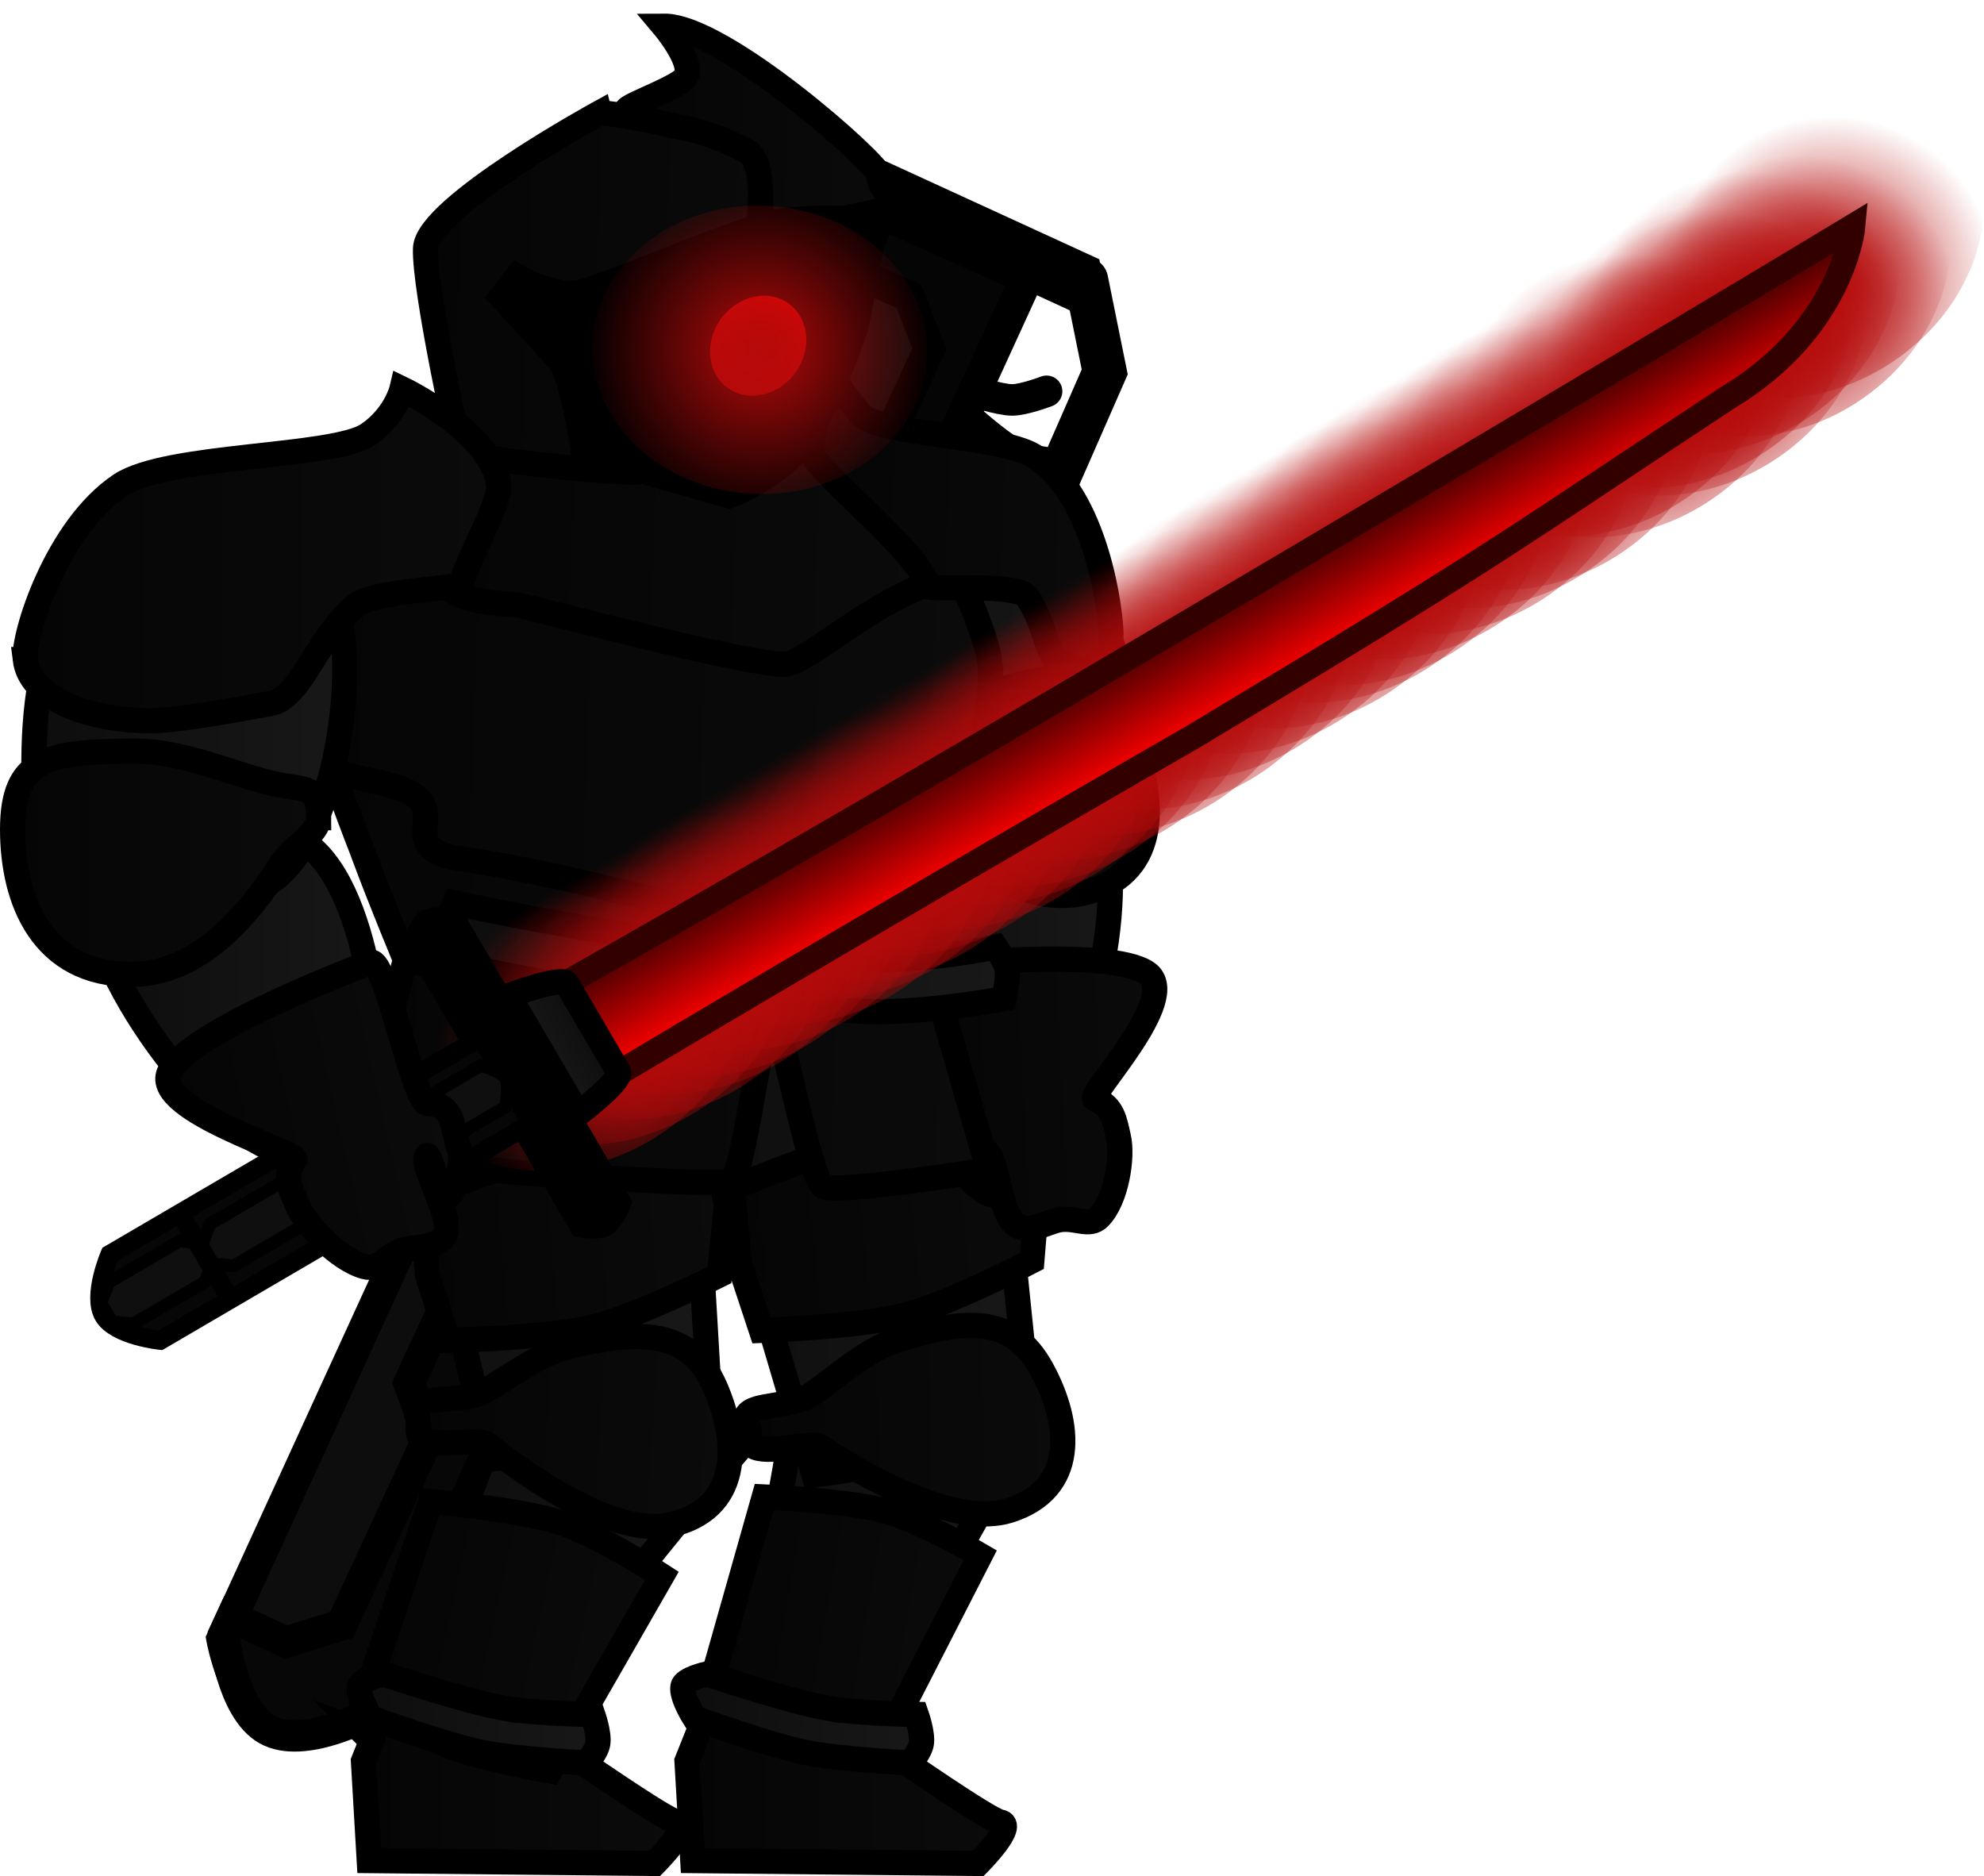 <svg version="1.1" xmlns="http://www.w3.org/2000/svg" xmlns:xlink="http://www.w3.org/1999/xlink" width="157.385" height="148.832" viewBox="0,0,157.385,148.832"><defs><linearGradient x1="254.332" y1="227.376" x2="274.946" y2="230.847" gradientUnits="userSpaceOnUse" id="color-1"><stop offset="0" stop-color="#0d0d0d"/><stop offset="1" stop-color="#181818"/></linearGradient><linearGradient x1="249.569" y1="202.893" x2="276.587" y2="201.954" gradientUnits="userSpaceOnUse" id="color-2"><stop offset="0" stop-color="#0d0d0d"/><stop offset="1" stop-color="#181818"/></linearGradient><linearGradient x1="253.76" y1="202.772" x2="277.744" y2="200.398" gradientUnits="userSpaceOnUse" id="color-3"><stop offset="0" stop-color="#050505"/><stop offset="1" stop-color="#0b0b0b"/></linearGradient><linearGradient x1="249.778" y1="244.925" x2="274.956" y2="244.925" gradientUnits="userSpaceOnUse" id="color-4"><stop offset="0" stop-color="#050505"/><stop offset="1" stop-color="#0b0b0b"/></linearGradient><linearGradient x1="252.867" y1="231.159" x2="271.911" y2="234.386" gradientUnits="userSpaceOnUse" id="color-5"><stop offset="0" stop-color="#050505"/><stop offset="1" stop-color="#0b0b0b"/></linearGradient><linearGradient x1="249.305" y1="239.885" x2="268.472" y2="241.488" gradientUnits="userSpaceOnUse" id="color-6"><stop offset="0" stop-color="#0d0d0d"/><stop offset="1" stop-color="#181818"/></linearGradient><linearGradient x1="254.465" y1="217.356" x2="279.553" y2="216.866" gradientUnits="userSpaceOnUse" id="color-7"><stop offset="0" stop-color="#050505"/><stop offset="1" stop-color="#0b0b0b"/></linearGradient><linearGradient x1="229.329" y1="225.982" x2="249.09" y2="232.799" gradientUnits="userSpaceOnUse" id="color-8"><stop offset="0" stop-color="#0d0d0d"/><stop offset="1" stop-color="#181818"/></linearGradient><linearGradient x1="224.843" y1="201.178" x2="251.876" y2="201.415" gradientUnits="userSpaceOnUse" id="color-9"><stop offset="0" stop-color="#0d0d0d"/><stop offset="1" stop-color="#181818"/></linearGradient><linearGradient x1="229.008" y1="203.527" x2="253.025" y2="201.517" gradientUnits="userSpaceOnUse" id="color-10"><stop offset="0" stop-color="#050505"/><stop offset="1" stop-color="#0b0b0b"/></linearGradient><linearGradient x1="224.111" y1="244.925" x2="249.29" y2="244.925" gradientUnits="userSpaceOnUse" id="color-11"><stop offset="0" stop-color="#050505"/><stop offset="1" stop-color="#0b0b0b"/></linearGradient><linearGradient x1="225.72" y1="232.034" x2="246.221" y2="236.524" gradientUnits="userSpaceOnUse" id="color-12"><stop offset="0" stop-color="#050505"/><stop offset="1" stop-color="#0b0b0b"/></linearGradient><linearGradient x1="223.639" y1="239.885" x2="242.805" y2="241.488" gradientUnits="userSpaceOnUse" id="color-13"><stop offset="0" stop-color="#0d0d0d"/><stop offset="1" stop-color="#181818"/></linearGradient><linearGradient x1="257.518" y1="158.688" x2="283.789" y2="159.665" gradientUnits="userSpaceOnUse" id="color-14"><stop offset="0" stop-color="#0d0d0d"/><stop offset="1" stop-color="#181818"/></linearGradient><linearGradient x1="265.532" y1="179.019" x2="283.193" y2="179.676" gradientUnits="userSpaceOnUse" id="color-15"><stop offset="0" stop-color="#0d0d0d"/><stop offset="1" stop-color="#181818"/></linearGradient><linearGradient x1="264.002" y1="166.212" x2="286.357" y2="167.043" gradientUnits="userSpaceOnUse" id="color-16"><stop offset="0" stop-color="#050505"/><stop offset="1" stop-color="#0b0b0b"/></linearGradient><linearGradient x1="268.734" y1="191.555" x2="287.274" y2="190.621" gradientUnits="userSpaceOnUse" id="color-17"><stop offset="0" stop-color="#050505"/><stop offset="1" stop-color="#0b0b0b"/></linearGradient><linearGradient x1="224.001" y1="185.979" x2="274.04" y2="187.839" gradientUnits="userSpaceOnUse" id="color-18"><stop offset="0" stop-color="#050505"/><stop offset="1" stop-color="#0b0b0b"/></linearGradient><linearGradient x1="220.269" y1="169.38" x2="271.427" y2="171.283" gradientUnits="userSpaceOnUse" id="color-19"><stop offset="0" stop-color="#050505"/><stop offset="1" stop-color="#0b0b0b"/></linearGradient><linearGradient x1="219.397" y1="157.383" x2="273.806" y2="159.406" gradientUnits="userSpaceOnUse" id="color-20"><stop offset="0" stop-color="#050505"/><stop offset="1" stop-color="#0b0b0b"/></linearGradient><linearGradient x1="230.916" y1="147.222" x2="269.8" y2="148.668" gradientUnits="userSpaceOnUse" id="color-21"><stop offset="0" stop-color="#050505"/><stop offset="1" stop-color="#0b0b0b"/></linearGradient><linearGradient x1="228.928" y1="127.027" x2="261.628" y2="128.243" gradientUnits="userSpaceOnUse" id="color-22"><stop offset="0" stop-color="#050505"/><stop offset="1" stop-color="#0b0b0b"/></linearGradient><linearGradient x1="244.956" y1="114.572" x2="266.882" y2="115.388" gradientUnits="userSpaceOnUse" id="color-23"><stop offset="0" stop-color="#050505"/><stop offset="1" stop-color="#0b0b0b"/></linearGradient><linearGradient x1="259.433" y1="146.308" x2="285.78" y2="147.288" gradientUnits="userSpaceOnUse" id="color-24"><stop offset="0" stop-color="#050505"/><stop offset="1" stop-color="#0b0b0b"/></linearGradient><linearGradient x1="230.311" y1="179.213" x2="275.15" y2="182.318" gradientUnits="userSpaceOnUse" id="color-25"><stop offset="0" stop-color="#0d0d0d"/><stop offset="1" stop-color="#181818"/></linearGradient><linearGradient x1="257.039" y1="128.038" x2="253.809" y2="135.574" gradientUnits="userSpaceOnUse" id="color-26"><stop offset="0" stop-color="#ff0000"/><stop offset="1" stop-color="#b50a0a"/></linearGradient><radialGradient cx="255.558" cy="132.129" r="13.896" gradientUnits="userSpaceOnUse" id="color-27"><stop offset="0" stop-color="#b50a0a"/><stop offset="1" stop-color="#b50a0a" stop-opacity="0"/></radialGradient><linearGradient x1="228.263" y1="216.667" x2="253.295" y2="218.413" gradientUnits="userSpaceOnUse" id="color-28"><stop offset="0" stop-color="#050505"/><stop offset="1" stop-color="#0b0b0b"/></linearGradient><radialGradient cx="316.378" cy="143.14" r="12.911" gradientUnits="userSpaceOnUse" id="color-29"><stop offset="0" stop-color="#b50a0a"/><stop offset="1" stop-color="#b50a0a" stop-opacity="0"/></radialGradient><radialGradient cx="313.112" cy="145.193" r="12.911" gradientUnits="userSpaceOnUse" id="color-30"><stop offset="0" stop-color="#b50a0a"/><stop offset="1" stop-color="#b50a0a" stop-opacity="0"/></radialGradient><radialGradient cx="309.509" cy="147.199" r="12.911" gradientUnits="userSpaceOnUse" id="color-31"><stop offset="0" stop-color="#b50a0a"/><stop offset="1" stop-color="#b50a0a" stop-opacity="0"/></radialGradient><radialGradient cx="306.243" cy="149.252" r="12.911" gradientUnits="userSpaceOnUse" id="color-32"><stop offset="0" stop-color="#b50a0a"/><stop offset="1" stop-color="#b50a0a" stop-opacity="0"/></radialGradient><radialGradient cx="304.065" cy="150.621" r="12.911" gradientUnits="userSpaceOnUse" id="color-33"><stop offset="0" stop-color="#b50a0a"/><stop offset="1" stop-color="#b50a0a" stop-opacity="0"/></radialGradient><radialGradient cx="300.798" cy="152.675" r="12.911" gradientUnits="userSpaceOnUse" id="color-34"><stop offset="0" stop-color="#b50a0a"/><stop offset="1" stop-color="#b50a0a" stop-opacity="0"/></radialGradient><radialGradient cx="297.196" cy="154.681" r="12.911" gradientUnits="userSpaceOnUse" id="color-35"><stop offset="0" stop-color="#b50a0a"/><stop offset="1" stop-color="#b50a0a" stop-opacity="0"/></radialGradient><radialGradient cx="293.929" cy="156.734" r="12.911" gradientUnits="userSpaceOnUse" id="color-36"><stop offset="0" stop-color="#b50a0a"/><stop offset="1" stop-color="#b50a0a" stop-opacity="0"/></radialGradient><radialGradient cx="340.639" cy="126.517" r="12.911" gradientUnits="userSpaceOnUse" id="color-37"><stop offset="0" stop-color="#b50a0a"/><stop offset="1" stop-color="#b50a0a" stop-opacity="0"/></radialGradient><radialGradient cx="337.985" cy="129.617" r="12.911" gradientUnits="userSpaceOnUse" id="color-38"><stop offset="0" stop-color="#b50a0a"/><stop offset="1" stop-color="#b50a0a" stop-opacity="0"/></radialGradient><radialGradient cx="333.975" cy="130.925" r="12.911" gradientUnits="userSpaceOnUse" id="color-39"><stop offset="0" stop-color="#b50a0a"/><stop offset="1" stop-color="#b50a0a" stop-opacity="0"/></radialGradient><radialGradient cx="331.423" cy="134.2" r="12.911" gradientUnits="userSpaceOnUse" id="color-40"><stop offset="0" stop-color="#b50a0a"/><stop offset="1" stop-color="#b50a0a" stop-opacity="0"/></radialGradient><radialGradient cx="330.599" cy="133.606" r="12.911" gradientUnits="userSpaceOnUse" id="color-41"><stop offset="0" stop-color="#b50a0a"/><stop offset="1" stop-color="#b50a0a" stop-opacity="0"/></radialGradient><radialGradient cx="326.165" cy="137.513" r="12.911" gradientUnits="userSpaceOnUse" id="color-42"><stop offset="0" stop-color="#b50a0a"/><stop offset="1" stop-color="#b50a0a" stop-opacity="0"/></radialGradient><radialGradient cx="324.102" cy="137.447" r="12.911" gradientUnits="userSpaceOnUse" id="color-43"><stop offset="0" stop-color="#b50a0a"/><stop offset="1" stop-color="#b50a0a" stop-opacity="0"/></radialGradient><radialGradient cx="319.109" cy="141.682" r="12.911" gradientUnits="userSpaceOnUse" id="color-44"><stop offset="0" stop-color="#b50a0a"/><stop offset="1" stop-color="#b50a0a" stop-opacity="0"/></radialGradient><radialGradient cx="265.383" cy="174.161" r="12.911" gradientUnits="userSpaceOnUse" id="color-45"><stop offset="0" stop-color="#b50a0a"/><stop offset="1" stop-color="#b50a0a" stop-opacity="0"/></radialGradient><radialGradient cx="262.116" cy="176.215" r="12.911" gradientUnits="userSpaceOnUse" id="color-46"><stop offset="0" stop-color="#b50a0a"/><stop offset="1" stop-color="#b50a0a" stop-opacity="0"/></radialGradient><radialGradient cx="258.514" cy="178.22" r="12.911" gradientUnits="userSpaceOnUse" id="color-47"><stop offset="0" stop-color="#b50a0a"/><stop offset="1" stop-color="#b50a0a" stop-opacity="0"/></radialGradient><radialGradient cx="255.247" cy="180.274" r="12.911" gradientUnits="userSpaceOnUse" id="color-48"><stop offset="0" stop-color="#b50a0a"/><stop offset="1" stop-color="#b50a0a" stop-opacity="0"/></radialGradient><radialGradient cx="253.069" cy="181.643" r="12.911" gradientUnits="userSpaceOnUse" id="color-49"><stop offset="0" stop-color="#b50a0a"/><stop offset="1" stop-color="#b50a0a" stop-opacity="0"/></radialGradient><radialGradient cx="249.803" cy="183.696" r="12.911" gradientUnits="userSpaceOnUse" id="color-50"><stop offset="0" stop-color="#b50a0a"/><stop offset="1" stop-color="#b50a0a" stop-opacity="0"/></radialGradient><radialGradient cx="246.201" cy="185.702" r="12.911" gradientUnits="userSpaceOnUse" id="color-51"><stop offset="0" stop-color="#b50a0a"/><stop offset="1" stop-color="#b50a0a" stop-opacity="0"/></radialGradient><radialGradient cx="242.934" cy="187.755" r="12.911" gradientUnits="userSpaceOnUse" id="color-52"><stop offset="0" stop-color="#b50a0a"/><stop offset="1" stop-color="#b50a0a" stop-opacity="0"/></radialGradient><radialGradient cx="290.563" cy="159.109" r="12.911" gradientUnits="userSpaceOnUse" id="color-53"><stop offset="0" stop-color="#b50a0a"/><stop offset="1" stop-color="#b50a0a" stop-opacity="0"/></radialGradient><radialGradient cx="287.296" cy="161.162" r="12.911" gradientUnits="userSpaceOnUse" id="color-54"><stop offset="0" stop-color="#b50a0a"/><stop offset="1" stop-color="#b50a0a" stop-opacity="0"/></radialGradient><radialGradient cx="283.694" cy="163.168" r="12.911" gradientUnits="userSpaceOnUse" id="color-55"><stop offset="0" stop-color="#b50a0a"/><stop offset="1" stop-color="#b50a0a" stop-opacity="0"/></radialGradient><radialGradient cx="280.427" cy="165.221" r="12.911" gradientUnits="userSpaceOnUse" id="color-56"><stop offset="0" stop-color="#b50a0a"/><stop offset="1" stop-color="#b50a0a" stop-opacity="0"/></radialGradient><radialGradient cx="278.249" cy="166.59" r="12.911" gradientUnits="userSpaceOnUse" id="color-57"><stop offset="0" stop-color="#b50a0a"/><stop offset="1" stop-color="#b50a0a" stop-opacity="0"/></radialGradient><radialGradient cx="274.983" cy="168.644" r="12.911" gradientUnits="userSpaceOnUse" id="color-58"><stop offset="0" stop-color="#b50a0a"/><stop offset="1" stop-color="#b50a0a" stop-opacity="0"/></radialGradient><radialGradient cx="271.38" cy="170.649" r="12.911" gradientUnits="userSpaceOnUse" id="color-59"><stop offset="0" stop-color="#b50a0a"/><stop offset="1" stop-color="#b50a0a" stop-opacity="0"/></radialGradient><radialGradient cx="268.114" cy="172.703" r="12.911" gradientUnits="userSpaceOnUse" id="color-60"><stop offset="0" stop-color="#b50a0a"/><stop offset="1" stop-color="#b50a0a" stop-opacity="0"/></radialGradient><linearGradient x1="291.256" y1="152.301" x2="295.419" y2="159.418" gradientUnits="userSpaceOnUse" id="color-61"><stop offset="0" stop-color="#400000"/><stop offset="1" stop-color="#ff0000"/></linearGradient><linearGradient x1="242.229" y1="185.806" x2="238.384" y2="188.055" gradientUnits="userSpaceOnUse" id="color-62"><stop offset="0" stop-color="#0d0d0d"/><stop offset="1" stop-color="#181818"/></linearGradient><linearGradient x1="202.645" y1="183.24" x2="225.466" y2="183.24" gradientUnits="userSpaceOnUse" id="color-63"><stop offset="0" stop-color="#0d0d0d"/><stop offset="1" stop-color="#181818"/></linearGradient><linearGradient x1="197.97" y1="163.268" x2="222.628" y2="163.268" gradientUnits="userSpaceOnUse" id="color-64"><stop offset="0" stop-color="#0d0d0d"/><stop offset="1" stop-color="#181818"/></linearGradient><linearGradient x1="196.279" y1="172.821" x2="220.557" y2="172.821" gradientUnits="userSpaceOnUse" id="color-65"><stop offset="0" stop-color="#050505"/><stop offset="1" stop-color="#0b0b0b"/></linearGradient><linearGradient x1="197.275" y1="148.395" x2="234.845" y2="148.395" gradientUnits="userSpaceOnUse" id="color-66"><stop offset="0" stop-color="#050505"/><stop offset="1" stop-color="#0b0b0b"/></linearGradient><linearGradient x1="209.983" y1="196.177" x2="230.812" y2="191.428" gradientUnits="userSpaceOnUse" id="color-67"><stop offset="0" stop-color="#050505"/><stop offset="1" stop-color="#0b0b0b"/></linearGradient></defs><g transform="translate(-195.279,-104.38)"><g data-paper-data="{&quot;isPaintingLayer&quot;:true}" fill-rule="nonzero" stroke-linejoin="miter" stroke-miterlimit="10" stroke-dasharray="" stroke-dashoffset="0" style="mix-blend-mode: normal"><g><path d="M212.891,234.396l52.536,-114.747l11.877,5.67l-52.536,114.747c0,0 -5.137,2.6 -8.011,1.229c-2.873,-1.372 -3.866,-6.899 -3.866,-6.899z" fill="#0d0d0d" stroke="#000000" stroke-width="2.5" stroke-linecap="butt"/><path d="M251.63,181.118l-7.202,-3.336l12.897,-27.847l4.134,-1.584l7.554,-16.31l-1.649,-4.172l-4.224,-1.824l2.088,-4.716l11.427,5.098z" fill="#050505" stroke="#000000" stroke-width="2.5" stroke-linecap="round"/><path d="M261.676,120.523c0,0 -0.403,-1.694 -0.031,-2.489c0.372,-0.795 2.004,-1.731 2.004,-1.731l18.835,8.644c0,0 0.389,1.724 -0.037,2.635c-0.426,0.911 -1.936,1.586 -1.936,1.586z" fill="#000000" stroke="none" stroke-width="0" stroke-linecap="butt"/><path d="M281.434,126.577l1.48,7.308l-3.423,7.809c0,0 -2.468,-0.116 -3.61,-0.645c-1.299,-0.602 -3.773,-2.774 -3.773,-2.774" fill="none" stroke="#000000" stroke-width="3.5" stroke-linecap="round"/><path d="M278.302,135.422c0,0 -1.808,0.688 -2.733,0.684c-1.013,-0.004 -3.104,-0.708 -3.104,-0.708" fill="none" stroke="#000000" stroke-width="2.5" stroke-linecap="round"/><path d="M237.616,180.937l5.335,2.471l-6.37,13.753l-7.838,2.778z" fill="#050505" stroke="#000000" stroke-width="2.5" stroke-linecap="round"/><path d="M224.479,240.393c0,0 -5.117,2.793 -7.986,1.201c-2.869,-1.592 -3.46,-7.553 -3.46,-7.553l0.638,-1.381l4.302,1.987l4.402,-1.37l6.911,-14.922l-1.559,-4.25l4.009,-8.655l1.735,-0.637l8.313,-2.558z" fill="#070707" stroke="#000000" stroke-width="2.5" stroke-linecap="round"/></g><path d="M251.578,243.732c0,0 1.616,-8.399 3.646,-13.292c2.472,-5.956 3.937,-21.819 3.937,-21.819l18.093,8.519c0,0 -7.23,11.894 -9.789,17.779c-1.23,2.828 -3.909,8.172 -5.215,10.829c-1,2.035 1.133,2.72 1.133,2.72c0,0 -5.521,-2.952 -7.88,-3.724c-2.129,-0.697 -3.925,-1.013 -3.925,-1.013z" fill="url(#color-1)" stroke="#000000" stroke-width="2" stroke-linecap="butt"/><path d="M259.847,221.397l-10.919,-36.959l24.595,-1.238l3.652,35.652z" data-paper-data="{&quot;index&quot;:null}" fill="url(#color-2)" stroke="#000000" stroke-width="2" stroke-linecap="butt"/><path d="M253.973,204.762l-0.623,-6.126c0,0 7.724,-3.176 11.352,-4.061c3.994,-0.974 11.619,-1.542 11.619,-1.542l1.268,5.813l-0.459,5.566c0,0 -6.468,3.382 -10.023,4.295c-3.595,0.923 -11.429,1.215 -11.429,1.215z" fill="url(#color-3)" stroke="#000000" stroke-width="2" stroke-linecap="butt"/><path d="M250.237,251.979l-0.46,-7.888l2.578,-6.45l13.694,1.162l0.418,4.923c0,0 7.271,5.055 8.15,5.192c1.339,0.208 -1.733,3.29 -1.733,3.29z" fill="url(#color-4)" stroke="#000000" stroke-width="2" stroke-linecap="butt"/><path d="M255.901,223.133c0,0 6.559,0.298 9.48,1.078c2.972,0.794 7.653,3.551 7.653,3.551l-7.486,14.618c0,0 -4.623,-0.573 -7.226,-1.396c-2.342,-0.74 -6.59,-3.134 -6.59,-3.134z" fill="url(#color-5)" stroke="#000000" stroke-width="2" stroke-linecap="butt"/><path d="M260.911,239.885c2.536,0.446 7.054,0.503 7.054,0.503c0,0 0.537,1.53 0.401,2.306c-0.127,0.721 -0.909,1.541 -0.909,1.541c0,0 -5.102,-0.266 -7.846,-0.749c-3.001,-0.528 -9.232,-2.821 -9.232,-2.821c0,0 -1.071,-1.665 -0.926,-2.493c0.105,-0.598 1.902,-0.996 1.902,-0.996c0,0 6.443,2.162 9.556,2.71z" data-paper-data="{&quot;index&quot;:null}" fill="url(#color-6)" stroke="#000000" stroke-width="2" stroke-linecap="butt"/><path d="M259.729,214.943c1.964,-1.344 4.14,-3.445 6.789,-4.277c5.376,-1.69 9.053,-1.966 11.409,2.358c2.356,4.323 2.78,9.493 -2.596,11.183c-4.168,1.31 -11.132,-2.484 -14.959,-5.05c-0.738,-0.495 -3.787,0.567 -5.157,0.046c-0.691,-0.262 -0.371,-1.253 -0.548,-1.578c-1.195,-2.193 3.041,-1.297 5.063,-2.681z" data-paper-data="{&quot;index&quot;:null}" fill="url(#color-7)" stroke="#000000" stroke-width="2" stroke-linecap="butt"/><path d="M223.92,241.661c0,0 2.976,-8.019 5.785,-12.511c3.419,-5.468 7.475,-20.873 7.475,-20.873l16.443,11.382c0,0 -9.09,10.542 -12.583,15.925c-1.678,2.587 -5.202,7.417 -6.927,9.822c-1.322,1.843 0.67,2.869 0.67,2.869c0,0 -4.96,-3.821 -7.159,-4.97c-1.985,-1.038 -3.705,-1.645 -3.705,-1.645z" fill="url(#color-8)" stroke="#000000" stroke-width="2" stroke-linecap="butt"/><path d="M234.305,220.111l-9.3,-37.399l24.625,-0.167l2.097,35.777z" data-paper-data="{&quot;index&quot;:null}" fill="url(#color-9)" stroke="#000000" stroke-width="2" stroke-linecap="butt"/><path d="M229.191,205.52l-0.529,-6.134c0,0 7.772,-3.058 11.413,-3.888c4.008,-0.913 11.641,-1.365 11.641,-1.365l1.18,5.832l-0.544,5.559c0,0 -6.519,3.283 -10.087,4.142c-3.609,0.869 -11.446,1.041 -11.446,1.041z" fill="url(#color-10)" stroke="#000000" stroke-width="2" stroke-linecap="butt"/><path d="M224.571,251.979l-0.46,-7.888l2.578,-6.45l13.694,1.162l0.418,4.923c0,0 7.271,5.055 8.15,5.192c1.339,0.208 -1.733,3.29 -1.733,3.29z" fill="url(#color-11)" stroke="#000000" stroke-width="2" stroke-linecap="butt"/><path d="M229.429,223.481c0,0 7.102,0.663 10.232,1.661c3.185,1.015 8.122,4.25 8.122,4.25l-8.881,15.477c0,0 -4.987,-0.862 -7.77,-1.89c-2.503,-0.925 -6.989,-3.743 -6.989,-3.743z" fill="url(#color-12)" stroke="#000000" stroke-width="2" stroke-linecap="butt"/><path d="M235.244,239.885c2.536,0.446 7.054,0.503 7.054,0.503c0,0 0.537,1.53 0.401,2.306c-0.127,0.721 -0.909,1.541 -0.909,1.541c0,0 -5.102,-0.266 -7.846,-0.749c-3.001,-0.528 -9.232,-2.821 -9.232,-2.821c0,0 -1.071,-1.665 -0.926,-2.493c0.105,-0.598 1.902,-0.996 1.902,-0.996c0,0 6.443,2.162 9.556,2.71z" data-paper-data="{&quot;index&quot;:null}" fill="url(#color-13)" stroke="#000000" stroke-width="2" stroke-linecap="butt"/><path d="M257.796,151.256c0.314,-5.521 10.612,-4.738 17.449,-4.408c6.837,0.33 8.54,15.74 8.226,21.261c-0.314,5.521 -8.053,3.56 -14.89,3.23c-6.837,-0.33 -11.099,-14.562 -10.785,-20.083z" data-paper-data="{&quot;index&quot;:null}" fill="url(#color-14)" stroke="#000000" stroke-width="2" stroke-linecap="butt"/><path d="M268.578,168.966c5.786,-1.611 11.782,-4.932 13.983,0.213c2.201,5.145 -0.217,20.701 -6.004,22.313c-5.786,1.611 -4.91,1.333 -7.111,-3.812c-2.201,-5.145 -6.654,-17.102 -0.868,-18.714z" data-paper-data="{&quot;index&quot;:null}" fill="url(#color-15)" stroke="#000000" stroke-width="2" stroke-linecap="butt"/><path d="M266.873,163.664c2.162,-1.429 4.598,-3.718 7.449,-4.511c5.786,-1.611 8.3,-1.751 10.501,3.394c2.201,5.145 2.51,10.99 -3.276,12.602c-4.486,1.249 -9.483,-2.082 -13.354,-5.29c-1.122,-0.93 -3.281,-1.421 -3.776,-2.577c-1.117,-2.61 0.23,-2.146 2.456,-3.618z" data-paper-data="{&quot;index&quot;:null}" fill="url(#color-16)" stroke="#000000" stroke-width="2" stroke-linecap="butt"/><path d="M271.121,192.295c0.839,-0.504 -3.846,-11.024 -2.714,-11.197c0.871,-0.133 14.963,-1.604 17.874,0.48c2.727,1.951 -4.787,9.701 -4.149,9.978c1.456,0.632 1.563,1.725 1.868,3.034c0.37,1.587 -0.165,4.97 -1.526,6.353c-0.779,0.793 -1.839,-0.001 -3.13,0.197c-1.028,0.157 -2.789,1.37 -3.796,0.106c-0.98,-1.229 -1.209,-4.926 -2.006,-5.491c-0.508,-0.361 0.984,2.965 0.606,3.323c-0.522,0.494 -2.842,-1.904 -2.986,-2.523c-0.397,-1.699 -1.83,-3.187 -0.042,-4.261z" data-paper-data="{&quot;index&quot;:null}" fill="url(#color-17)" stroke="#000000" stroke-width="2" stroke-linecap="butt"/><path d="M223.653,195.322l4.686,-18.364l39.364,-0.605l5.989,20.829c0,0 -12.124,1.943 -13.131,1.311c-1.097,-0.689 -3.364,-13.429 -3.999,-13.341c-1.008,0.139 -2.263,13.006 -3.394,13.024c-4.855,0.077 -10.043,-0.42 -12.554,-0.514c-9.23,-0.343 -16.961,-2.341 -16.961,-2.341z" fill="url(#color-18)" stroke="#000000" stroke-width="2" stroke-linecap="butt"/><path d="M271.542,165.926c0.337,2.106 -0.786,0.185 -1.954,4.051c-0.318,1.052 -0.027,11.188 -0.426,12.102c-1.425,3.264 -11.587,1.236 -11.587,1.236c0,0 -10.299,0.302 -17.706,-0.69c-7.013,-0.939 -12.422,-2.071 -12.422,-2.071c0,0 -2.169,-5.278 -3.098,-7.805c-0.929,-2.527 -2.932,-7.256 -3.777,-11.489c0,0 21.374,-2.702 36.657,-3.414c8.34,-0.389 14.064,6.521 14.314,8.079z" fill="url(#color-19)" stroke="#000000" stroke-width="2" stroke-linecap="butt"/><path d="M273.808,156.935c0.337,2.106 -1.046,10.214 -2.656,11.796c-0.706,0.694 0.199,3.856 -1.917,4.72c-4.077,1.664 -12.757,4.775 -12.757,4.775c0,0 -15.311,-4.382 -24.498,-5.693c-5.57,-0.795 -0.977,-3.683 -4.284,-5.336c-1.756,-0.878 -6.191,-1.42 -6.323,-1.715c-1.111,-2.488 -0.76,-0.699 -1.605,-4.932c-0.894,-4.48 0.075,-3.867 0.182,-6.757c0.317,-8.515 9.894,-15.486 9.894,-15.486l38.773,6.664c0,0 4.482,7.55 5.19,11.964z" fill="url(#color-20)" stroke="#000000" stroke-width="2" stroke-linecap="butt"/><path d="M236.431,152.393c-1.59,-0.135 -4.884,-0.333 -5.504,-1.448c-0.701,-1.26 1.943,-10.796 2.139,-11.567c0.428,-1.686 22.934,0.272 26.059,0.388c1.68,0.062 13.719,4.121 10.099,7.588c-0.986,0.944 0.656,2.874 -1.398,3.782c-4.419,1.952 -8.004,5.268 -10.051,5.924c-2.495,0.318 -20.844,-4.625 -21.344,-4.667z" fill="url(#color-21)" stroke="#000000" stroke-width="2" stroke-linecap="butt"/><path d="M242.836,113.34c2.283,-0.019 19.294,3.756 19.158,5.042c-0.734,6.917 -7.64,23.797 -16.89,23.453c-4.909,-0.183 -13.284,-1.411 -13.284,-1.411c0,0 -2.905,-13.081 -2.783,-16.34c0.121,-3.259 13.799,-10.745 13.799,-10.745z" fill="url(#color-22)" stroke="#000000" stroke-width="2" stroke-linecap="butt"/><path d="M247.938,106.455c4.748,-0.037 17.163,11.051 17.08,11.832c-0.115,1.084 1.665,2.457 1.665,2.457l-11.387,2.444c0,0 1.023,-5.134 -0.578,-6.701c0,0 -2.546,-1.52 -5.687,-2.062c-1.534,-0.265 -4.264,-1.08 -4.003,-1.389c0.36,-0.426 4.236,-1.791 4.663,-2.574c0.639,-1.175 -1.753,-4.007 -1.753,-4.007z" fill="url(#color-23)" stroke="#000000" stroke-width="2" stroke-linecap="butt"/><path d="M234.716,127.948l1.527,-1.951c0,0 3.266,1.965 5.371,1.241c5.516,-1.898 8.37,-3.344 13.921,-5.185c3.065,-1.017 9.895,-0.472 9.895,-0.472c0,0 -0.351,0.237 -0.969,3.422c-0.617,3.185 -1.026,5.328 -1.026,5.328c0,0 -2.654,8.107 -5.435,10.669c-2.123,1.955 -4.855,2.975 -4.855,2.975l-11.773,-3.34c0,0 -0.721,-5.507 -1.828,-7.426z" fill="#000000" stroke="#000000" stroke-width="1.5" stroke-linecap="butt"/><path d="M279.585,157.007c-1.289,-0.048 -1.115,-2.652 -2.81,-5.268c-0.739,-1.14 -7.832,-0.516 -7.897,-0.844c-0.529,-2.666 -9.265,-9.411 -9.216,-10.736c0.15,-4.045 2.4,-4.842 2.4,-4.842c0,0 0.352,0.578 1.469,1.906c1.381,1.643 11.018,1.671 13.724,3.308c5.019,3.036 6.218,12.645 6.153,14.401c-0.065,1.746 3.075,3.247 1.553,3.389c-1.816,0.17 -5.376,-1.313 -5.376,-1.313z" data-paper-data="{&quot;index&quot;:null}" fill="url(#color-24)" stroke="#000000" stroke-width="2" stroke-linecap="butt"/><path d="M262.718,129.798c0.155,1.176 -2.423,6.414 -2.423,6.414c0,0 -0.672,2.484 -2.456,4.198c-1.009,1.132 -4.472,2.406 -4.472,2.406c0,0 3.337,-6.155 5.157,-11.309c0.244,-0.69 0.676,-1.18 2.885,-4.508c1.92,-2.893 2.661,-2.259 2.661,-2.259c0,0 -1.072,4.041 -1.352,5.058z" fill="#000000" stroke="#000000" stroke-width="1.5" stroke-linecap="butt"/><path d="M230.214,180.612c0,0 0.097,-1.508 0.286,-2.265c0.193,-0.773 0.862,-2.327 0.862,-2.327c0,0 7.069,1.55 15.087,2.745c5.982,0.892 12.745,1.466 16.132,1.7c5.323,0.369 11.681,-0.956 11.681,-0.956c0,0 0.823,1.206 0.908,1.751c0.103,0.658 -0.224,2.344 -0.224,2.344c0,0 -6.863,1.305 -11.682,0.983c-3.688,-0.247 -10.991,-0.38 -17.766,-1.235c-8.001,-1.01 -15.284,-2.742 -15.284,-2.742z" fill="url(#color-25)" stroke="#000000" stroke-width="2" stroke-linecap="butt"/><path d="M253.407,184.165c0,0 -0.329,-1.198 -0.386,-1.734c-0.093,-0.867 0.157,-2.953 0.157,-2.953c0,0 3.02,0.001 4.418,0.098c1.352,0.094 3.839,0.473 3.839,0.473c0,0 0.456,1.407 0.407,2.104c-0.049,0.714 -0.425,2.15 -0.425,2.15c0,0 -2.442,0.538 -3.45,0.522c-1.424,-0.022 -4.56,-0.662 -4.56,-0.662z" fill="#060606" stroke="#000000" stroke-width="2" stroke-linecap="butt"/><path d="M251.964,130.569c0.892,-2.081 3.164,-3.214 5.075,-2.531c1.911,0.683 2.737,2.924 1.845,5.005c-0.892,2.081 -3.164,3.214 -5.075,2.531c-1.911,-0.683 -2.737,-2.924 -1.845,-5.005z" fill="url(#color-26)" stroke="#000000" stroke-width="0" stroke-linecap="butt"/><path d="M242.275,131.635c0.235,-6.313 6.372,-11.209 13.707,-10.936c7.336,0.273 13.092,5.611 12.857,11.924c-0.235,6.313 -6.372,11.209 -13.707,10.936c-7.336,-0.273 -13.092,-5.611 -12.857,-11.924z" fill="url(#color-27)" stroke="#000000" stroke-width="0" stroke-linecap="butt"/><path d="M233.721,214.733c2.076,-1.164 4.43,-3.062 7.143,-3.656c5.505,-1.204 9.192,-1.152 11.154,3.364c1.962,4.516 1.924,9.703 -3.581,10.907c-4.268,0.934 -10.866,-3.465 -14.45,-6.362c-0.691,-0.558 -3.823,0.228 -5.141,-0.413c-0.664,-0.323 -0.258,-1.281 -0.405,-1.621c-0.995,-2.291 3.144,-1.021 5.282,-2.22z" data-paper-data="{&quot;index&quot;:null}" fill="url(#color-28)" stroke="#000000" stroke-width="2" stroke-linecap="butt"/><g><g stroke="none" stroke-width="0" stroke-linecap="butt"><g><g><g><path d="M306.85,128.206c7.096,-4.461 15.958,-3.203 19.794,2.808c3.835,6.012 1.192,14.501 -5.904,18.962c-7.096,4.461 -15.958,3.203 -19.794,-2.808c-3.835,-6.012 -1.192,-14.501 5.904,-18.962z" fill="url(#color-29)"/><path d="M303.583,130.259c7.096,-4.461 15.958,-3.203 19.794,2.808c3.835,6.012 1.192,14.501 -5.904,18.962c-7.096,4.461 -15.958,3.203 -19.794,-2.808c-3.835,-6.012 -1.192,-14.501 5.904,-18.962z" fill="url(#color-30)"/><path d="M299.981,132.265c7.096,-4.461 15.958,-3.203 19.794,2.808c3.835,6.012 1.192,14.501 -5.904,18.962c-7.096,4.461 -15.958,3.203 -19.794,-2.808c-3.835,-6.012 -1.192,-14.501 5.904,-18.962z" fill="url(#color-31)"/><path d="M296.715,134.318c7.096,-4.461 15.958,-3.203 19.794,2.808c3.835,6.012 1.192,14.501 -5.904,18.962c-7.096,4.461 -15.958,3.203 -19.794,-2.808c-3.835,-6.012 -1.192,-14.501 5.904,-18.962z" fill="url(#color-32)"/></g><g><path d="M294.537,135.687c7.096,-4.461 15.958,-3.203 19.794,2.808c3.835,6.012 1.192,14.501 -5.904,18.962c-7.096,4.461 -15.958,3.203 -19.794,-2.808c-3.835,-6.012 -1.192,-14.501 5.904,-18.962z" fill="url(#color-33)"/><path d="M291.27,137.741c7.096,-4.461 15.958,-3.203 19.794,2.808c3.835,6.012 1.192,14.501 -5.904,18.962c-7.096,4.461 -15.958,3.203 -19.794,-2.808c-3.835,-6.012 -1.192,-14.501 5.904,-18.962z" fill="url(#color-34)"/><path d="M287.668,139.747c7.096,-4.461 15.958,-3.203 19.794,2.808c3.835,6.012 1.192,14.501 -5.904,18.962c-7.096,4.461 -15.958,3.203 -19.794,-2.808c-3.835,-6.012 -1.192,-14.501 5.904,-18.962z" fill="url(#color-35)"/><path d="M284.401,141.8c7.096,-4.461 15.958,-3.203 19.794,2.808c3.835,6.012 1.192,14.501 -5.904,18.962c-7.096,4.461 -15.958,3.203 -19.794,-2.808c-3.835,-6.012 -1.192,-14.501 5.904,-18.962z" fill="url(#color-36)"/></g></g><g><g><path d="M331.111,111.583c7.096,-4.461 15.958,-3.203 19.794,2.808c3.835,6.012 1.192,14.501 -5.904,18.962c-7.096,4.461 -15.958,3.203 -19.794,-2.808c-3.835,-6.012 -1.192,-14.501 5.904,-18.962z" fill="url(#color-37)"/><path d="M328.457,114.683c7.096,-4.461 15.958,-3.203 19.794,2.808c3.835,6.012 1.192,14.501 -5.904,18.962c-2.252,1.416 -4.496,2.147 -6.887,2.441c-5.142,0.633 -10.288,-1.146 -12.906,-5.249c-3.835,-6.012 -1.192,-14.501 5.904,-18.962z" fill="url(#color-38)"/><path d="M324.446,115.991c7.096,-4.461 15.958,-3.203 19.794,2.808c3.835,6.012 1.192,14.501 -5.904,18.962c-7.096,4.461 -15.958,3.203 -19.794,-2.808c-3.835,-6.012 -1.192,-14.501 5.904,-18.962z" fill="url(#color-39)"/><path d="M321.894,119.266c7.096,-4.461 15.958,-3.203 19.794,2.808c3.835,6.012 1.192,14.501 -5.904,18.962c-7.096,4.461 -15.958,3.203 -19.794,-2.808c-3.835,-6.012 -1.192,-14.501 5.904,-18.962z" fill="url(#color-40)"/></g><g><path d="M321.07,118.672c7.096,-4.461 15.958,-3.203 19.794,2.808c3.835,6.012 1.192,14.501 -5.904,18.962c-7.096,4.461 -15.958,3.203 -19.794,-2.808c-3.835,-6.012 -1.192,-14.501 5.904,-18.962z" fill="url(#color-41)"/><path d="M316.636,122.579c7.096,-4.461 15.958,-3.203 19.794,2.808c3.835,6.012 1.192,14.501 -5.904,18.962c-7.096,4.461 -15.958,3.203 -19.794,-2.808c-3.835,-6.012 -1.192,-14.501 5.904,-18.962z" fill="url(#color-42)"/><path d="M314.574,122.513c7.096,-4.461 15.958,-3.203 19.794,2.808c3.835,6.012 1.192,14.501 -5.904,18.962c-7.096,4.461 -15.958,3.203 -19.794,-2.808c-3.835,-6.012 -1.192,-14.501 5.904,-18.962z" fill="url(#color-43)"/><path d="M309.581,126.748c7.096,-4.461 15.958,-3.203 19.794,2.808c3.835,6.012 1.192,14.501 -5.904,18.962c-7.096,4.461 -15.958,3.203 -19.794,-2.808c-3.835,-6.012 -1.192,-14.501 5.904,-18.962z" fill="url(#color-44)"/></g></g></g><g><g><g><path d="M255.855,159.227c7.096,-4.461 15.958,-3.203 19.794,2.808c3.835,6.012 1.192,14.501 -5.904,18.962c-7.096,4.461 -15.958,3.203 -19.794,-2.808c-3.835,-6.012 -1.192,-14.501 5.904,-18.962z" fill="url(#color-45)"/><path d="M252.588,161.28c7.096,-4.461 15.958,-3.203 19.794,2.808c3.835,6.012 1.192,14.501 -5.904,18.962c-7.096,4.461 -15.958,3.203 -19.794,-2.808c-3.835,-6.012 -1.192,-14.501 5.904,-18.962z" fill="url(#color-46)"/><path d="M248.986,163.286c7.096,-4.461 15.958,-3.203 19.794,2.808c3.835,6.012 1.192,14.501 -5.904,18.962c-7.096,4.461 -15.958,3.203 -19.794,-2.808c-3.835,-6.012 -1.192,-14.501 5.904,-18.962z" fill="url(#color-47)"/><path d="M245.719,165.34c7.096,-4.461 15.958,-3.203 19.794,2.808c3.835,6.012 1.192,14.501 -5.904,18.962c-7.096,4.461 -15.958,3.203 -19.794,-2.808c-3.835,-6.012 -1.192,-14.501 5.904,-18.962z" fill="url(#color-48)"/></g><g><path d="M243.541,166.709c7.096,-4.461 15.958,-3.203 19.794,2.808c3.835,6.012 1.192,14.501 -5.904,18.962c-7.096,4.461 -15.958,3.203 -19.794,-2.808c-3.835,-6.012 -1.192,-14.501 5.904,-18.962z" fill="url(#color-49)"/><path d="M240.275,168.762c7.096,-4.461 15.958,-3.203 19.794,2.808c3.835,6.012 1.192,14.501 -5.904,18.962c-7.096,4.461 -15.958,3.203 -19.794,-2.808c-3.835,-6.012 -1.192,-14.501 5.904,-18.962z" fill="url(#color-50)"/><path d="M236.673,170.768c7.096,-4.461 15.958,-3.203 19.794,2.808c3.835,6.012 1.192,14.501 -5.904,18.962c-7.096,4.461 -15.958,3.203 -19.794,-2.808c-3.835,-6.012 -1.192,-14.501 5.904,-18.962z" fill="url(#color-51)"/><path d="M233.406,172.821c7.096,-4.461 15.958,-3.203 19.794,2.808c3.835,6.012 1.192,14.501 -5.904,18.962c-7.096,4.461 -15.958,3.203 -19.794,-2.808c-3.835,-6.012 -1.192,-14.501 5.904,-18.962z" fill="url(#color-52)"/></g></g><g><g><path d="M281.034,144.175c7.096,-4.461 15.958,-3.203 19.794,2.808c3.835,6.012 1.192,14.501 -5.904,18.962c-7.096,4.461 -15.958,3.203 -19.794,-2.808c-3.835,-6.012 -1.192,-14.501 5.904,-18.962z" fill="url(#color-53)"/><path d="M277.768,146.228c7.096,-4.461 15.958,-3.203 19.794,2.808c3.835,6.012 1.192,14.501 -5.904,18.962c-7.096,4.461 -15.958,3.203 -19.794,-2.808c-3.835,-6.012 -1.192,-14.501 5.904,-18.962z" fill="url(#color-54)"/><path d="M274.166,148.234c7.096,-4.461 15.958,-3.203 19.794,2.808c3.835,6.012 1.192,14.501 -5.904,18.962c-7.096,4.461 -15.958,3.203 -19.794,-2.808c-3.835,-6.012 -1.192,-14.501 5.904,-18.962z" fill="url(#color-55)"/><path d="M270.899,150.287c7.096,-4.461 15.958,-3.203 19.794,2.808c3.835,6.012 1.192,14.501 -5.904,18.962c-7.096,4.461 -15.958,3.203 -19.794,-2.808c-3.835,-6.012 -1.192,-14.501 5.904,-18.962z" fill="url(#color-56)"/></g><g><path d="M268.721,151.656c7.096,-4.461 15.958,-3.203 19.794,2.808c3.835,6.012 1.192,14.501 -5.904,18.962c-7.096,4.461 -15.958,3.203 -19.794,-2.808c-3.835,-6.012 -1.192,-14.501 5.904,-18.962z" fill="url(#color-57)"/><path d="M265.454,153.71c7.096,-4.461 15.958,-3.203 19.794,2.808c3.835,6.012 1.192,14.501 -5.904,18.962c-7.096,4.461 -15.958,3.203 -19.794,-2.808c-3.835,-6.012 -1.192,-14.501 5.904,-18.962z" fill="url(#color-58)"/><path d="M261.852,155.715c7.096,-4.461 15.958,-3.203 19.794,2.808c3.835,6.012 1.192,14.501 -5.904,18.962c-7.096,4.461 -15.958,3.203 -19.794,-2.808c-3.835,-6.012 -1.192,-14.501 5.904,-18.962z" fill="url(#color-59)"/><path d="M258.586,157.769c7.096,-4.461 15.958,-3.203 19.794,2.808c3.835,6.012 1.192,14.501 -5.904,18.962c-7.096,4.461 -15.958,3.203 -19.794,-2.808c-3.835,-6.012 -1.192,-14.501 5.904,-18.962z" fill="url(#color-60)"/></g></g></g></g><path d="M240.929,182.231c0,0 17.424,-9.729 46.962,-27.157c33.895,-19.999 53.905,-32.339 53.905,-32.339c0,0 -0.7,7.635 -9.489,12.95c-17.052,11.289 -16.812,11.536 -40.692,25.901c-26.26,15.103 -46.7,27.377 -46.7,27.377z" data-paper-data="{&quot;index&quot;:null}" fill="url(#color-61)" stroke="#ff0000" stroke-width="0" stroke-linecap="butt"/><path d="M237.04,184.158c0,0 18.147,-10.153 48.929,-28.308c35.322,-20.833 56.287,-33.498 56.287,-33.498c0,0 -0.703,8.002 -9.864,13.535c-17.793,11.722 -17.55,11.967 -42.44,26.924c-27.358,15.745 -48.662,28.525 -48.662,28.525z" data-paper-data="{&quot;index&quot;:null}" fill="none" stroke="#330000" stroke-width="2" stroke-linecap="butt"/><path d="M227.157,179.17c0,0 0.667,-2.022 1.549,-2.538c0.882,-0.516 3.133,-0.201 3.133,-0.201l13.619,23.279c0,0 -0.7,2.042 -1.71,2.633c-1.01,0.591 -2.972,0.106 -2.972,0.106z" fill="#000000" stroke="none" stroke-width="0" stroke-linecap="butt"/><path d="M203.994,203.887l29.422,-17.212l3.993,6.825l-29.422,17.212c0,0 -3.553,-0.365 -4.484,-1.957c-0.931,-1.591 0.491,-4.868 0.491,-4.868z" fill="#070707" stroke="#000000" stroke-width="1.5" stroke-linecap="butt"/><g fill="#0f0f0f" stroke="#000000" stroke-width="1" stroke-linecap="butt"><g><path d="M227.795,192.203l5.637,-3.298c0,0 1.627,0.482 1.945,1.025c0.325,0.555 -0.017,2.27 -0.017,2.27l-5.637,3.298l-1.644,-0.151l-0.873,-1.499z"/><path d="M227.185,193.799l0.879,1.495l-0.674,1.508l-5.637,3.298l-1.695,-0.16l-0.898,-1.505l0.665,-1.631l5.637,-3.298z" data-paper-data="{&quot;index&quot;:null}"/></g><g><path d="M211.904,201.499l5.637,-3.298c0,0 1.627,0.482 1.945,1.025c0.325,0.555 -0.017,2.27 -0.017,2.27l-5.637,3.298l-1.644,-0.151l-0.873,-1.499z"/><path d="M211.295,203.095l0.879,1.495l-0.674,1.508l-5.637,3.298l-1.695,-0.16l-0.898,-1.505l0.665,-1.631l5.637,-3.298z" data-paper-data="{&quot;index&quot;:null}"/></g></g><path d="M217.572,196.343l3.585,6.128" fill="none" stroke="#000000" stroke-width="1.5" stroke-linecap="round"/><path d="M229.249,197.502l-3.522,-6.021" fill="none" stroke="#000000" stroke-width="1.5" stroke-linecap="round"/><path d="M209.792,201.043l3.418,5.843" fill="none" stroke="#000000" stroke-width="1.5" stroke-linecap="round"/><path d="M235.64,183.365c0,0 4.239,-1.576 4.598,-0.962c0.668,1.142 2.953,5.047 4.086,6.985c0.394,0.673 -3.196,3.358 -3.196,3.358z" fill="url(#color-62)" stroke="#000000" stroke-width="2" stroke-linecap="butt"/></g><path d="M225.406,190.428c0,5.662 1.077,5.695 -5.932,5.695c-7.009,0 -16.829,-14.634 -16.829,-20.296c0,-5.662 7.034,-5.469 14.043,-5.469c7.009,0 8.718,14.408 8.718,20.07z" fill="url(#color-63)" stroke="#000000" stroke-width="2" stroke-linecap="butt"/><path d="M214.355,175.268c-6.927,0.803 -14.53,3.326 -15.681,-2.269c-1.151,-5.596 -1.731,-21.39 5.196,-22.193c6.927,-0.803 17.318,-2.303 18.469,3.292c1.151,5.596 -1.058,20.367 -7.984,21.17z" data-paper-data="{&quot;index&quot;:null}" fill="url(#color-64)" stroke="#000000" stroke-width="2" stroke-linecap="butt"/><path d="M220.557,169.248c0,1.272 -2.11,2.346 -2.893,3.568c-2.704,4.214 -6.571,8.858 -12.005,8.858c-7.009,0 -9.38,-5.832 -9.38,-11.494c0,-5.662 2.785,-6.213 9.794,-6.213c3.453,0 7.149,1.584 10.151,2.396c3.091,0.837 4.333,0.012 4.333,2.885z" fill="url(#color-65)" stroke="#000000" stroke-width="2" stroke-linecap="butt"/><path d="M197.288,156.706c-0.223,-1.816 2.432,-10.418 7.547,-13.842c3.689,-2.469 16.921,-2.16 19.636,-4.007c2.196,-1.494 2.696,-3.628 2.696,-3.628c0,0 7.154,3.431 7.668,7.616c0.168,1.372 -2.071,5.055 -3.005,7.878c-0.115,0.347 -6.969,0.482 -8.408,1.742c-3.302,2.889 -4.326,7.582 -6.937,7.763c0,0 -7.081,1.384 -9.472,1.331c-5.536,-0.122 -9.386,-2.085 -9.726,-4.853z" fill="url(#color-66)" stroke="#000000" stroke-width="2" stroke-linecap="butt"/><path d="M231.777,195.69c0.253,0.616 -0.376,3.821 -1.158,3.627c-0.567,-0.14 -1.269,-3.781 -1.509,-3.224c-0.376,0.873 1.708,4.251 1.577,5.797c-0.135,1.589 -2.493,1.337 -3.528,1.678c-1.3,0.428 -1.775,1.625 -2.978,1.287c-2.1,-0.59 -4.687,-3.334 -5.334,-4.912c-0.534,-1.301 -1.114,-2.319 -0.178,-3.557c0.41,-0.543 -11.252,-3.896 -9.976,-6.896c1.363,-3.203 15.129,-8.478 16.006,-8.766c1.14,-0.375 3.394,11.123 4.472,11.177c2.297,0.116 1.913,2.102 2.605,3.791z" fill="url(#color-67)" stroke="#000000" stroke-width="2" stroke-linecap="butt"/></g></g></svg>